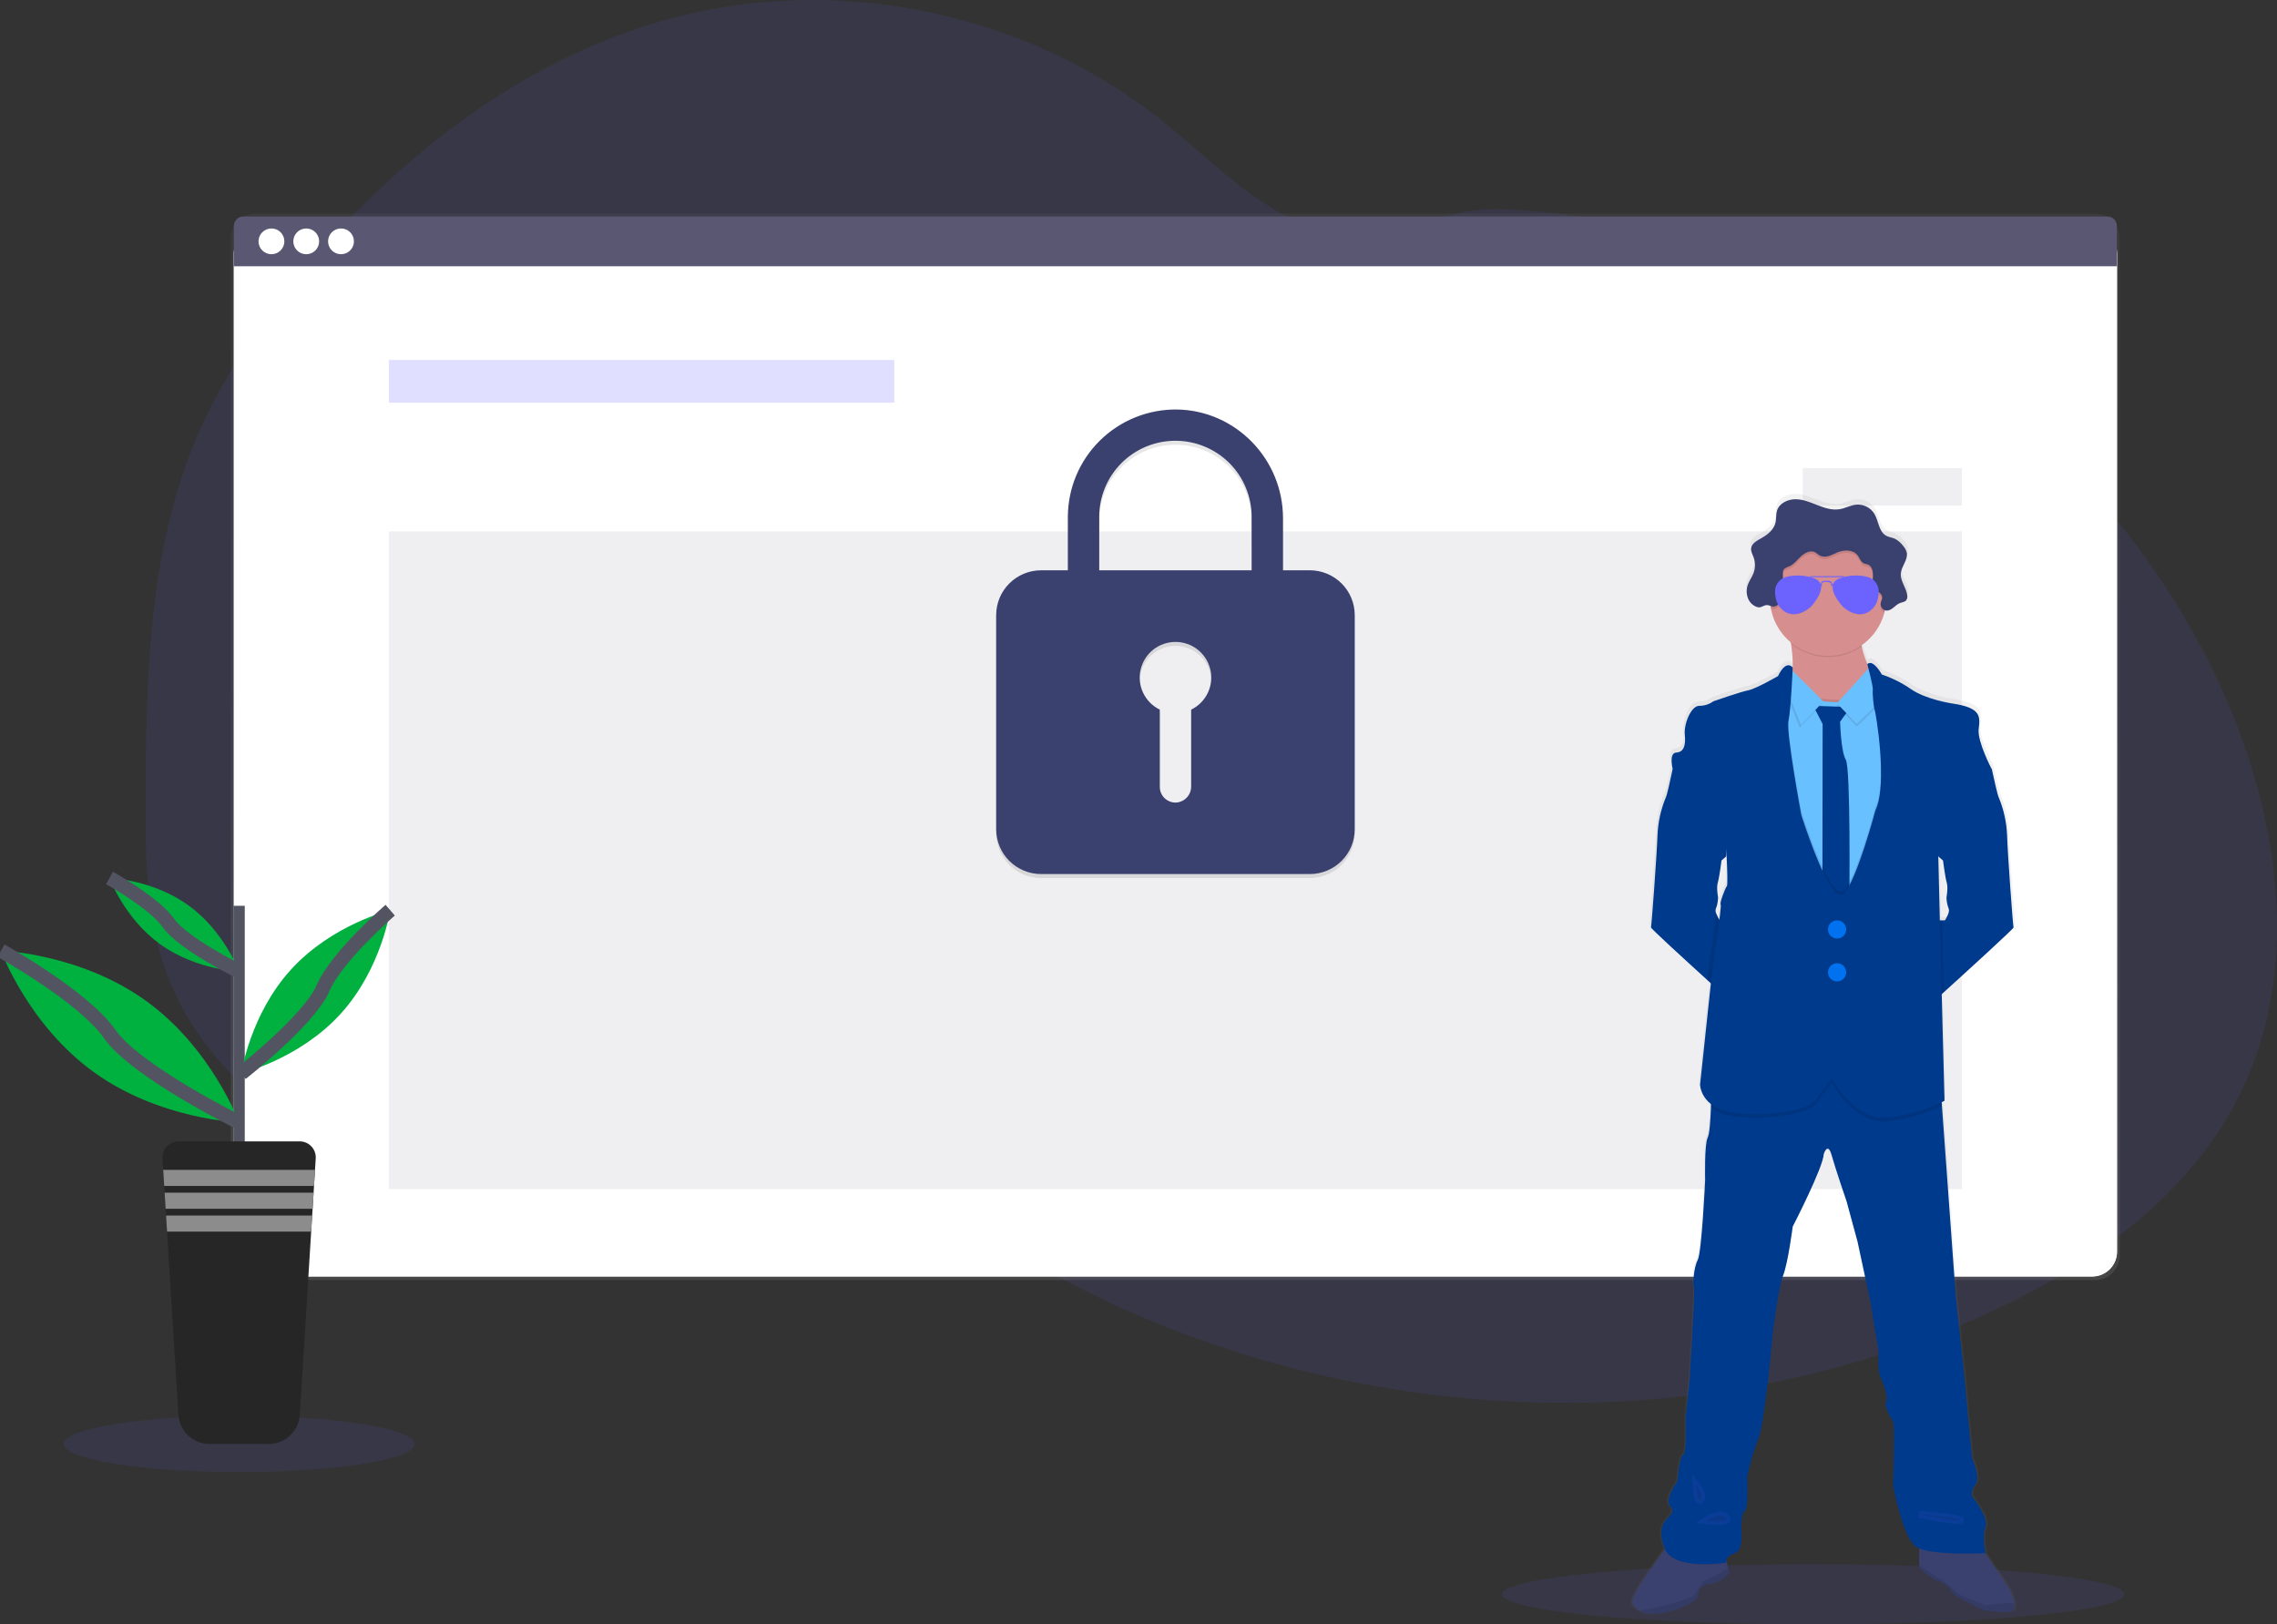 <svg width="321" height="229" viewBox="0 0 321 229" fill="none" xmlns="http://www.w3.org/2000/svg">
<rect x="0" y="0" width="321" height="229" fill="#333333" stroke="none"/>
<g clip-path="url(#clip0_31164_107182)">
<path opacity="0.1" d="M315.918 153.954C308.472 169.263 293.355 179.499 277.689 186.25C256.597 195.341 233.371 198.947 210.463 197.422C206.449 197.155 202.447 196.73 198.456 196.145C184.598 194.13 171.088 190.209 158.311 184.493C154.623 182.838 151.01 181.03 147.472 179.072C141.563 175.807 135.9 172.116 130.531 168.028C129.18 167 127.848 165.946 126.535 164.867C125.624 164.118 124.722 163.353 123.806 162.61C121.872 161.043 119.883 159.554 117.664 158.44C116.994 158.103 116.307 157.801 115.607 157.535C108.579 154.87 100.475 155.876 93.159 157.954C87.594 159.535 82.169 161.699 76.61 163.244C74.137 163.952 71.618 164.486 69.07 164.841C63.381 165.559 57.604 165.053 52.128 163.358L51.66 163.213C50.876 162.967 50.097 162.698 49.326 162.406L48.858 162.227C48.111 161.94 47.379 161.632 46.664 161.303L46.196 161.09C45.449 160.744 44.717 160.378 44.002 159.993C43.744 159.859 43.489 159.713 43.237 159.577C39.166 157.31 35.466 154.439 32.264 151.061C32.172 150.969 32.085 150.874 31.984 150.781C31.538 150.301 31.101 149.812 30.678 149.312C30.521 149.128 30.364 148.944 30.21 148.754C29.707 148.143 29.223 147.518 28.756 146.88C28.686 146.787 28.618 146.693 28.551 146.6C26.638 143.962 25.052 141.103 23.827 138.085C23.788 137.992 23.751 137.897 23.718 137.805C23.344 136.846 23.003 135.872 22.695 134.881C22.569 134.468 22.448 134.043 22.342 133.63C22.305 133.507 22.272 133.381 22.241 133.258C20.694 127.189 20.518 120.88 20.518 114.607C20.518 113.875 20.518 113.144 20.518 112.414C20.562 102.267 20.719 91.947 22.221 81.94C22.221 81.87 22.241 81.8 22.252 81.733C22.755 78.364 23.439 75.025 24.3 71.729C25.203 68.27 26.355 64.882 27.75 61.59C31.205 53.49 36.229 46.12 41.808 39.288C55.86 22.097 74.29 7.666 95.86 2.264C119.104 -3.554 144.936 2.021 163.685 16.899C169.401 21.435 174.538 26.806 180.957 30.284C186.562 33.311 193.121 34.565 199.123 32.183C204.083 30.214 207.311 29.236 212.882 29.535C224.414 30.185 235.783 32.559 246.608 36.576C247.045 36.735 247.482 36.9 247.916 37.065C276.136 47.826 300.394 69.207 313.003 96.681C313.338 97.407 313.662 98.139 313.976 98.877C321.494 116.38 324.212 136.895 315.918 153.954Z" fill="#6C63FF"/>
<path opacity="0.1" d="M33.71 207.519C47.371 207.519 58.447 205.745 58.447 203.558C58.447 201.371 47.371 199.598 33.71 199.598C20.048 199.598 8.973 201.371 8.973 203.558C8.973 205.745 20.048 207.519 33.71 207.519Z" fill="#6C63FF"/>
<path opacity="0.1" d="M255.624 228.995C279.848 228.995 299.485 227.094 299.485 224.749C299.485 222.405 279.848 220.504 255.624 220.504C231.4 220.504 211.763 222.405 211.763 224.749C211.763 227.094 231.4 228.995 255.624 228.995Z" fill="#6C63FF"/>
<path d="M295.336 30.098H36.044C34.111 30.098 32.544 31.66 32.544 33.586V176.964C32.544 178.891 34.111 180.453 36.044 180.453H295.336C297.269 180.453 298.836 178.891 298.836 176.964V33.586C298.836 31.66 297.269 30.098 295.336 30.098Z" fill="url(#paint0_linear_31164_107182)"/>
<path d="M294.942 32.207H36.466C34.533 32.207 32.966 33.769 32.966 35.696V176.459C32.966 178.386 34.533 179.948 36.466 179.948H294.942C296.875 179.948 298.442 178.386 298.442 176.459V35.696C298.442 33.769 296.875 32.207 294.942 32.207Z" fill="white"/>
<path d="M294.942 32.207H36.466C34.533 32.207 32.966 33.769 32.966 35.696V176.459C32.966 178.386 34.533 179.948 36.466 179.948H294.942C296.875 179.948 298.442 178.386 298.442 176.459V35.696C298.442 33.769 296.875 32.207 294.942 32.207Z" fill="white"/>
<path opacity="0.04" d="M294.942 32.207H36.466C34.533 32.207 32.966 33.769 32.966 35.696V176.459C32.966 178.386 34.533 179.948 36.466 179.948H294.942C296.875 179.948 298.442 178.386 298.442 176.459V35.696C298.442 33.769 296.875 32.207 294.942 32.207Z" fill="white"/>
<path d="M297.094 30.516H34.314C33.956 30.516 33.613 30.657 33.361 30.909C33.108 31.161 32.966 31.503 32.966 31.859V37.537H298.431V31.859C298.431 31.505 298.291 31.165 298.04 30.913C297.79 30.661 297.45 30.519 297.094 30.516Z" fill="#5A5773"/>
<path d="M38.267 35.838C39.273 35.838 40.088 35.025 40.088 34.023C40.088 33.02 39.273 32.207 38.267 32.207C37.261 32.207 36.445 33.02 36.445 34.023C36.445 35.025 37.261 35.838 38.267 35.838Z" fill="white"/>
<path d="M43.171 35.838C44.177 35.838 44.992 35.025 44.992 34.023C44.992 33.02 44.177 32.207 43.171 32.207C42.165 32.207 41.35 33.02 41.35 34.023C41.35 35.025 42.165 35.838 43.171 35.838Z" fill="white"/>
<path d="M48.073 35.838C49.079 35.838 49.895 35.025 49.895 34.023C49.895 33.02 49.079 32.207 48.073 32.207C47.067 32.207 46.252 33.02 46.252 34.023C46.252 35.025 47.067 35.838 48.073 35.838Z" fill="white"/>
<path opacity="0.2" d="M126.075 50.738H54.832V56.766H126.075V50.738Z" fill="#6C63FF"/>
<path opacity="0.1" d="M276.577 74.906H54.83V167.622H276.577V74.906Z" fill="#5A5773"/>
<path opacity="0.1" d="M184.667 80.954H180.87V73.603C180.87 65.308 174.234 58.412 165.912 58.286C163.905 58.265 161.914 58.64 160.054 59.389C158.193 60.139 156.499 61.248 155.071 62.653C153.642 64.058 152.506 65.731 151.729 67.575C150.952 69.419 150.549 71.398 150.543 73.399V80.954H146.754C145.08 80.959 143.476 81.624 142.292 82.804C141.108 83.984 140.441 85.583 140.436 87.252V117.478C140.441 119.147 141.108 120.746 142.292 121.926C143.476 123.106 145.08 123.771 146.754 123.776H184.667C186.341 123.771 187.945 123.106 189.128 121.925C190.311 120.745 190.978 119.146 190.983 117.478V87.252C190.978 85.584 190.311 83.985 189.128 82.805C187.945 81.624 186.341 80.959 184.667 80.954ZM167.924 100.603V111.428C167.928 112.001 167.713 112.555 167.323 112.976C166.932 113.397 166.396 113.654 165.823 113.696C165.523 113.71 165.224 113.663 164.943 113.559C164.662 113.454 164.406 113.294 164.189 113.088C163.972 112.881 163.799 112.633 163.681 112.359C163.563 112.084 163.502 111.788 163.502 111.49V100.597C162.477 100.099 161.652 99.269 161.161 98.243C160.67 97.217 160.542 96.055 160.799 94.948C161.055 93.84 161.681 92.852 162.573 92.144C163.466 91.436 164.573 91.051 165.713 91.051C166.854 91.051 167.961 91.436 168.853 92.144C169.746 92.852 170.371 93.84 170.628 94.948C170.884 96.055 170.757 97.217 170.266 98.243C169.775 99.269 168.949 100.099 167.924 100.597V100.603ZM176.454 80.954H154.964V73.399C154.964 70.56 156.096 67.837 158.11 65.829C160.124 63.821 162.856 62.693 165.705 62.693C168.553 62.693 171.285 63.821 173.3 65.829C175.314 67.837 176.445 70.56 176.445 73.399L176.454 80.954Z" fill="black"/>
<path d="M184.667 80.395H180.87V73.044C180.87 64.749 174.234 57.853 165.912 57.727C163.905 57.706 161.914 58.081 160.054 58.831C158.193 59.58 156.499 60.69 155.071 62.094C153.642 63.499 152.506 65.172 151.729 67.016C150.952 68.861 150.549 70.84 150.543 72.84V80.395H146.754C145.08 80.4 143.476 81.066 142.292 82.246C141.108 83.426 140.441 85.025 140.436 86.694V116.919C140.441 118.588 141.108 120.187 142.292 121.367C143.476 122.547 145.08 123.212 146.754 123.217H184.667C186.341 123.212 187.945 122.547 189.128 121.367C190.311 120.187 190.978 118.588 190.983 116.919V86.694C190.978 85.025 190.311 83.426 189.128 82.246C187.945 81.066 186.341 80.4 184.667 80.395ZM167.924 100.044V110.87C167.928 111.443 167.713 111.996 167.323 112.417C166.932 112.838 166.396 113.096 165.823 113.138C165.523 113.151 165.224 113.105 164.943 113C164.662 112.896 164.406 112.735 164.189 112.529C163.972 112.323 163.799 112.075 163.681 111.8C163.563 111.526 163.502 111.23 163.502 110.931V100.038C162.477 99.54 161.652 98.71 161.161 97.684C160.67 96.658 160.542 95.497 160.799 94.389C161.055 93.281 161.681 92.293 162.573 91.585C163.466 90.878 164.573 90.492 165.713 90.492C166.854 90.492 167.961 90.878 168.853 91.585C169.746 92.293 170.371 93.281 170.628 94.389C170.884 95.497 170.757 96.658 170.266 97.684C169.775 98.71 168.949 99.54 167.924 100.038V100.044ZM176.454 80.395H154.964V72.84C154.964 70.001 156.096 67.278 158.11 65.27C160.124 63.263 162.856 62.135 165.705 62.135C168.553 62.135 171.285 63.263 173.3 65.27C175.314 67.278 176.445 70.001 176.445 72.84L176.454 80.395Z" fill="#3A416F"/>
<path opacity="0.1" d="M276.578 65.984H254.133V71.266H276.578V65.984Z" fill="#5A5773"/>
<path d="M284.218 226.035C284.07 225.294 283.817 224.579 283.467 223.909L280.104 218.904H280.124C280.124 218.904 279.594 216.39 280.124 215.156C280.653 213.921 278.235 210.885 278.235 210.885C278.235 210.885 277.941 210.123 278.709 209.185C279.476 208.246 278.235 205.498 278.235 205.498C278.235 205.498 277.647 199.758 277.588 198.881C277.529 198.004 277.055 193.144 277.055 193.144L275.935 182.841L273.939 155.534L273.903 155.023C274.15 154.903 274.281 154.827 274.281 154.827L273.883 139.728L274.228 139.418C277.238 136.704 284.178 130.419 284.108 130.283C284.038 130.146 283.268 119.789 283.178 117.197C283.101 115.355 282.697 113.542 281.984 111.84C281.811 111.497 281.309 109.232 281.102 108.274C281.046 108.011 281.009 107.847 281.009 107.847C281.009 107.847 278.975 103.981 279.151 102.224C279.328 100.467 279.681 99.152 275.343 98.537C275.343 98.537 271.701 97.996 269.532 96.518C268.249 95.633 266.847 94.933 265.368 94.44C265.368 94.44 264.152 92.206 263.305 92.963C262.947 92.165 262.679 91.331 262.507 90.474L262.482 90.318C264.088 89.201 265.244 87.552 265.743 85.665C265.771 85.558 265.794 85.45 265.819 85.343C265.903 85.372 265.991 85.388 266.08 85.391C266.817 85.391 267.27 84.573 267.96 84.313C268.24 84.204 268.585 84.187 268.8 83.966C268.872 83.881 268.925 83.783 268.956 83.677C268.988 83.571 268.998 83.459 268.985 83.349C268.992 83.273 268.992 83.196 268.985 83.12C268.987 83.093 268.987 83.066 268.985 83.039V83.067C268.798 82.05 268.007 81.148 268.094 80.115C268.178 79.143 269.036 78.288 268.966 77.341C268.965 77.267 268.958 77.192 268.946 77.118V77.152C268.842 76.782 268.649 76.443 268.386 76.163C268.084 75.753 267.688 75.422 267.231 75.197C266.842 75.026 266.391 74.987 266.026 74.783C264.956 74.202 264.959 72.688 264.323 71.655C264.05 71.224 263.663 70.876 263.205 70.649C262.747 70.423 262.235 70.328 261.725 70.373C260.929 70.451 260.209 70.873 259.422 71.01C258.346 71.2 257.25 70.851 256.23 70.451C255.21 70.052 254.176 69.613 253.081 69.613C251.985 69.613 250.8 70.172 250.469 71.203C250.293 71.761 250.379 72.362 250.245 72.929C250.004 73.928 249.124 74.644 248.213 75.141C247.653 75.451 246.986 75.805 246.812 76.392C246.812 76.375 246.812 76.361 246.812 76.347C246.8 76.394 246.79 76.442 246.784 76.49C246.779 76.552 246.779 76.615 246.784 76.677C246.784 77.079 246.997 77.462 247.14 77.844C247.406 78.572 247.4 79.371 247.123 80.095C246.916 80.626 246.563 81.093 246.361 81.62C246.266 81.866 246.204 82.124 246.176 82.386V82.341C246.169 82.46 246.169 82.579 246.176 82.698C246.173 83.106 246.269 83.509 246.456 83.871C246.585 84.122 246.763 84.344 246.979 84.525C247.195 84.706 247.445 84.842 247.715 84.924C248.275 85.053 248.625 84.505 249.217 84.645C249.322 84.671 249.426 84.703 249.528 84.743C249.547 84.869 249.567 84.994 249.589 85.117C249.947 86.997 250.952 88.693 252.431 89.913C252.431 89.98 252.453 90.047 252.461 90.117C252.64 91.23 252.718 92.358 252.694 93.485C252.694 93.485 251.811 92.197 250.601 94.683C250.601 94.683 247.443 96.499 246.353 96.705C245.263 96.912 241.393 98.255 241.393 98.255C240.809 98.676 240.107 98.902 239.387 98.901C238.179 98.901 237.176 101.534 237.322 102.967C237.467 104.4 237.235 105.456 236.111 105.514C234.987 105.573 235.601 107.844 235.61 107.883L235.506 108.372C235.287 109.371 234.811 111.517 234.643 111.852C233.93 113.553 233.525 115.367 233.446 117.209C233.359 119.801 232.606 130.118 232.519 130.294C232.46 130.408 237.215 134.74 240.558 137.768L241.043 138.204L239.504 152.526C239.549 153.078 239.714 153.613 239.987 154.096C240.26 154.578 240.634 154.995 241.085 155.319C241.085 155.487 241.085 155.657 241.068 155.833C241.001 157.509 240.866 159.536 240.597 160.067C240.126 161.005 240.244 166.038 240.244 166.038C240.244 166.038 239.771 176.283 239.182 177.398C238.594 178.512 238.473 180.85 238.65 181.308C238.826 181.766 238.059 194.069 238.059 194.069L237.47 199.574C237.47 199.574 237.647 204.841 237.114 204.959C236.582 205.076 236.288 208.707 236.288 208.707C236.288 208.707 234.402 211.282 235.226 212.218C236.049 213.153 235.105 213.567 235.018 213.799C234.931 214.03 233.219 214.916 234.458 218.189C234.469 218.221 234.482 218.253 234.497 218.284C233.337 219.89 229.661 225.071 229.885 225.859C230.05 226.36 230.401 226.779 230.866 227.032C231.731 227.548 233.217 227.789 235.579 227.032C239.502 225.772 239.221 224.864 239.221 224.864C239.242 224.44 239.424 224.039 239.732 223.745C240.039 223.451 240.448 223.286 240.875 223.284C242.497 223.166 243.708 221.675 243.708 221.675L243.517 220.968L243.256 219.991C243.287 219.711 243.486 219.223 244.377 218.952C245.736 218.541 245.38 215.966 245.38 215.966C245.38 215.966 245.263 213.273 245.851 212.922C246.44 212.57 246.207 208.12 246.207 208.12C246.207 208.12 246.857 204.9 247.799 202.733C248.74 200.565 249.867 187.69 249.867 187.69C249.867 187.69 250.632 181.366 251.341 179.551C252.049 177.736 252.7 172.644 252.7 172.644C252.7 172.644 257.068 164.212 257.124 162.338C257.124 162.338 257.684 160.581 258.245 162.514C258.805 164.446 260.38 169.072 260.38 169.072L261.913 174.75L263.743 183.238L264.925 190.382C264.925 190.382 264.746 193.075 265.205 194.013C265.665 194.951 266.326 197.113 265.973 197.524C265.62 197.934 266.679 199.867 266.976 200.275C267.273 200.683 266.976 209.349 266.976 209.349C266.976 209.349 268.332 216.726 270.28 218.008C270.416 218.097 270.56 218.171 270.711 218.231C270.683 219.03 270.655 220.1 270.692 220.658C270.688 220.783 270.708 220.907 270.753 221.024C270.93 221.259 272.936 222.839 273.351 222.839C273.766 222.839 275.237 223.865 275.298 224.362C275.36 224.859 279.611 226.965 280.213 227.026C280.816 227.088 283.736 227.61 284.136 226.792C284.235 226.552 284.264 226.29 284.218 226.035ZM273.774 120.538L274.077 120.798C274.077 120.798 274.388 123.214 274.609 123.937C274.831 124.66 274.564 126.068 274.564 126.068C274.585 126.593 274.69 127.112 274.875 127.604C275.139 128.132 274.343 129.28 274.343 129.28H273.634L273.413 120.236L273.774 120.538ZM252.694 93.535V93.482C252.688 93.499 252.686 93.519 252.686 93.535H252.694ZM241.808 128.35C241.699 128.116 241.683 127.849 241.763 127.604C241.826 127.472 241.876 127.333 241.911 127.191C241.999 126.824 242.053 126.45 242.074 126.074C242.074 126.069 242.074 126.064 242.074 126.06C242.049 125.926 241.822 124.63 242.032 123.943C242.242 123.255 242.562 120.803 242.562 120.803L242.763 120.633L243.231 120.228C243.231 120.228 243.231 120.077 243.265 119.828C243.363 121.951 243.441 124.297 243.315 124.415C243.08 124.646 242.222 126.928 242.43 127.018C242.497 127.048 242.405 127.962 242.248 129.191C242.071 128.927 241.924 128.645 241.808 128.35Z" fill="url(#paint1_linear_31164_107182)"/>
<path d="M264.391 95.767V99.242L257.24 102.825C257.24 102.825 250.14 98.544 251.891 96.84C253.012 95.762 252.796 92.801 252.494 90.765C252.317 89.581 252.113 88.712 252.113 88.712C252.113 88.712 264.868 85.081 262.94 87.838C262.295 88.76 262.245 89.952 262.461 91.134C262.898 93.477 264.391 95.767 264.391 95.767Z" fill="#D78E8E"/>
<path d="M244.801 129.737L243.879 141.055C243.879 141.055 242.498 139.806 240.71 138.181C237.395 135.167 232.688 130.857 232.744 130.743C232.831 130.567 233.584 120.3 233.666 117.719C233.742 115.887 234.142 114.083 234.848 112.39C235.016 112.055 235.49 109.921 235.689 108.924C235.756 108.614 235.798 108.413 235.798 108.413L237.345 107.793C237.345 107.793 243.79 114.96 243.79 115.091C243.79 115.222 243.35 120.727 243.35 120.727L242.893 121.124L242.694 121.294C242.694 121.294 242.386 123.699 242.167 124.42C241.949 125.14 242.184 126.391 242.209 126.526C242.189 126.902 242.135 127.276 242.049 127.643C242.013 127.784 241.963 127.921 241.901 128.053C241.822 128.298 241.838 128.563 241.946 128.796C242.07 129.12 242.232 129.428 242.428 129.715L244.801 129.737Z" fill="#003A8C"/>
<path d="M283.862 130.746C283.929 130.883 277.055 137.137 274.077 139.837L272.726 141.058L271.812 129.741H274.18C274.18 129.741 274.97 128.604 274.707 128.079C274.523 127.589 274.42 127.074 274.402 126.551C274.402 126.551 274.662 125.155 274.444 124.431C274.225 123.708 273.917 121.306 273.917 121.306L273.617 121.049L273.261 120.739C273.261 120.739 272.821 115.234 272.821 115.103C272.821 114.971 279.266 107.805 279.266 107.805L280.802 108.416C280.802 108.416 280.835 108.581 280.891 108.844C281.099 109.796 281.595 112.05 281.766 112.394C282.471 114.087 282.871 115.891 282.948 117.723C283.021 120.303 283.772 130.57 283.862 130.746Z" fill="#003A8C"/>
<path d="M283.89 226.808C283.478 227.624 280.586 227.087 279.99 227.043C279.393 226.998 275.178 224.884 275.12 224.389C275.061 223.895 273.601 222.876 273.192 222.876C272.783 222.876 270.796 221.3 270.619 221.069C270.575 220.953 270.555 220.829 270.561 220.705C270.499 219.747 270.619 217.281 270.619 217.281L279.096 217.748L283.215 223.923C283.562 224.589 283.813 225.301 283.96 226.037C284.01 226.296 283.986 226.563 283.89 226.808Z" fill="#3A416F"/>
<path opacity="0.1" d="M283.889 226.814C283.477 227.629 280.586 227.093 279.989 227.048C279.392 227.004 275.177 224.889 275.119 224.395C275.06 223.901 273.6 222.881 273.191 222.881C272.782 222.881 270.795 221.306 270.618 221.074C270.574 220.958 270.554 220.835 270.56 220.711L273.306 222.443C273.306 222.443 275.06 223.56 275.528 224.222C275.996 224.884 279.683 226.261 279.989 226.289C280.216 226.311 282.637 225.847 283.959 226.043C284.009 226.301 283.985 226.568 283.889 226.814Z" fill="black"/>
<path d="M243.819 221.715C243.819 221.715 242.619 223.201 241.017 223.315C240.594 223.319 240.188 223.484 239.884 223.776C239.579 224.069 239.399 224.467 239.38 224.888C239.38 224.888 239.66 225.793 235.785 227.047C233.445 227.798 231.974 227.561 231.117 227.047C230.657 226.794 230.309 226.377 230.144 225.879C229.881 224.949 235.054 217.869 235.054 217.869L239.761 217.59L243.124 219.104L243.639 221.022L243.819 221.715Z" fill="#3A416F"/>
<path opacity="0.1" d="M243.82 221.712C243.82 221.712 242.621 223.198 241.018 223.312C240.595 223.315 240.189 223.48 239.885 223.773C239.58 224.065 239.4 224.463 239.382 224.884C239.382 224.884 239.662 225.789 235.786 227.043C233.447 227.795 231.976 227.557 231.118 227.043C233.323 226.814 238.196 225.426 238.684 224.946C239.27 224.362 240.001 222.759 240.497 222.731C240.841 222.709 242.593 221.659 243.644 221.008L243.82 221.712Z" fill="black"/>
<path d="M279.912 215.218C279.386 216.441 279.912 218.946 279.912 218.946C279.912 218.946 272.067 219.354 270.15 218.072C268.233 216.79 266.877 209.447 266.877 209.447C266.877 209.447 267.157 200.825 266.877 200.418C266.597 200.01 265.532 198.088 265.882 197.68C266.233 197.273 265.602 195.116 265.123 194.184C264.644 193.251 264.843 190.572 264.843 190.572L263.672 183.461L261.861 175.015L260.323 169.362C260.323 169.362 258.745 164.759 258.21 162.838C257.675 160.916 257.109 162.662 257.109 162.662C257.053 164.528 252.727 172.918 252.727 172.918C252.727 172.918 252.082 177.987 251.382 179.791C250.681 181.596 249.919 187.891 249.919 187.891C249.919 187.891 248.798 200.708 247.873 202.864C246.949 205.02 246.312 208.224 246.312 208.224C246.312 208.224 246.548 212.654 245.962 213.003C245.377 213.352 245.472 216.033 245.472 216.033C245.472 216.033 245.822 218.594 244.477 219.005C243.132 219.415 243.356 220.287 243.356 220.287C243.356 220.287 235.875 221.51 234.647 218.245C233.42 214.98 235.115 214.112 235.208 213.877C235.3 213.642 236.233 213.237 235.415 212.302C234.597 211.366 236.466 208.808 236.466 208.808C236.466 208.808 236.76 205.196 237.284 205.079C237.808 204.962 237.637 199.719 237.637 199.719L238.22 194.242C238.22 194.242 238.982 182.006 238.806 181.54C238.629 181.073 238.747 178.747 239.332 177.63C239.918 176.512 240.383 166.324 240.383 166.324C240.383 166.324 240.266 161.316 240.734 160.383C241.014 159.855 241.131 157.824 241.199 156.168C241.249 154.903 241.26 153.856 241.26 153.856L247.806 151.409L256.212 148.73L263.285 152.11L273.633 154.09L273.762 155.869L275.737 183.048L276.858 193.301C276.858 193.301 277.326 198.136 277.385 199.01C277.444 199.884 278.027 205.596 278.027 205.596C278.027 205.596 279.254 208.333 278.495 209.266C277.735 210.199 278.027 210.941 278.027 210.941C278.027 210.941 280.439 213.994 279.912 215.218Z" fill="#003A8C"/>
<path opacity="0.1" d="M262.946 87.834C262.302 88.755 262.252 89.948 262.467 91.129C260.995 92.165 259.222 92.689 257.421 92.622C255.62 92.555 253.891 91.9 252.5 90.758C252.324 89.574 252.119 88.705 252.119 88.705C252.119 88.705 264.874 85.08 262.946 87.834Z" fill="black"/>
<path d="M265.927 84.273C265.927 85.892 265.446 87.474 264.543 88.82C263.641 90.166 262.359 91.215 260.859 91.834C259.359 92.453 257.708 92.615 256.115 92.3C254.523 91.984 253.06 91.204 251.912 90.06C250.763 88.915 249.981 87.457 249.665 85.87C249.348 84.282 249.51 82.637 250.132 81.142C250.753 79.646 251.806 78.368 253.156 77.469C254.506 76.57 256.093 76.09 257.717 76.09C258.797 76.085 259.867 76.293 260.865 76.702C261.863 77.112 262.771 77.714 263.534 78.475C264.297 79.236 264.902 80.14 265.313 81.136C265.724 82.131 265.932 83.197 265.927 84.273Z" fill="#D78E8E"/>
<path opacity="0.1" d="M267.637 97.875L264.947 145.621L250.334 142.562L247.439 123.422L250.306 97.727L252.464 98.003L256.269 98.486L260.038 98.718L264.123 98.266L267.637 97.875Z" fill="black"/>
<path d="M267.637 98.223L264.947 145.97L250.334 142.911L247.439 123.771L250.306 98.078L252.464 98.352L256.269 98.835L260.038 99.067L264.123 98.614L267.637 98.223Z" fill="#69C0FF"/>
<path d="M255.625 99.504L260.887 99.68L259.408 101.744C259.408 101.744 259.512 105.914 260.215 107.109C260.918 108.305 260.711 126.772 260.711 126.772L259.31 129.422L256.914 126.451L256.945 102.068L255.625 99.504Z" fill="#003A8C"/>
<path opacity="0.1" d="M263.866 94.086L258.957 99.504L261.762 102.417L266.411 97.901L263.866 94.086Z" fill="black"/>
<path d="M263.866 93.734L258.957 99.153L261.762 102.066L266.411 97.55L263.866 93.734Z" fill="#69C0FF"/>
<path opacity="0.1" d="M256.883 99.241L251.912 94.289L251.444 96.881L253.725 102.562L256.883 99.241Z" fill="black"/>
<path d="M257.055 98.893L252.087 93.941L251.619 96.533L253.9 102.214L257.055 98.893Z" fill="#69C0FF"/>
<path opacity="0.1" d="M273.789 155.877C271.403 157.01 268.847 157.747 266.223 158.059C261.401 158.67 258.245 152.554 258.245 152.554L256.405 154.942C255.819 157.478 246.905 158.117 243.282 157.156C242.53 156.971 241.824 156.638 241.203 156.176C241.254 154.911 241.265 153.863 241.265 153.863L247.81 151.417L256.217 148.738L263.289 152.118L273.637 154.098L273.789 155.877Z" fill="black"/>
<path opacity="0.1" d="M267.637 98.226L264.95 145.97L250.334 142.911L247.434 123.774L250.297 98.078L252.455 98.357C252.4 99.293 252.294 100.226 252.138 101.15C251.788 102.784 253.951 114.378 253.951 114.378C253.951 114.378 258.062 127.379 259.911 125.505C261.761 123.631 264.395 113.736 264.395 113.736C266.18 110.066 264.426 99.771 264.294 99.564C264.202 99.26 264.146 98.946 264.126 98.628L267.637 98.226Z" fill="black"/>
<path opacity="0.1" d="M273.95 135.173L274.074 139.851L272.723 141.072L271.812 129.746H273.83L273.95 135.173Z" fill="black"/>
<path opacity="0.1" d="M242.212 126.539C242.192 126.915 242.138 127.289 242.053 127.656C242.053 127.553 242.053 127.494 242.03 127.486C241.946 127.464 242.047 127.036 242.212 126.539Z" fill="black"/>
<path opacity="0.1" d="M244.803 129.743L243.881 141.06C243.881 141.06 242.5 139.812 240.712 138.186L240.925 136.181C240.925 136.181 241.679 131.254 241.953 128.824C242.078 129.148 242.239 129.456 242.435 129.743H244.803Z" fill="black"/>
<path d="M252.731 94.114C252.731 94.114 251.856 92.832 250.657 95.306C250.657 95.306 247.53 97.114 246.454 97.317C245.378 97.521 241.55 98.862 241.55 98.862C240.972 99.278 240.277 99.502 239.564 99.501C238.364 99.501 237.37 102.124 237.515 103.551C237.661 104.979 237.429 106.029 236.319 106.087C235.209 106.146 235.82 108.445 235.82 108.445L243.215 116.893C243.215 116.893 243.683 124.672 243.45 124.907C243.218 125.141 242.369 127.42 242.573 127.498C242.778 127.577 241.452 136.179 241.452 136.179L239.67 152.873C239.67 152.873 239.67 155.666 243.296 156.629C246.922 157.593 255.841 156.956 256.415 154.42L258.256 152.029C258.256 152.029 261.412 158.149 266.234 157.537C271.056 156.925 274.128 155.177 274.128 155.177L273.601 135.171L273.25 120.751L280.78 108.42C280.78 108.42 278.762 104.574 278.939 102.834C279.115 101.094 279.463 99.775 275.167 99.164C275.167 99.164 271.544 98.624 269.409 97.153C268.14 96.274 266.753 95.579 265.29 95.086C265.29 95.086 264.085 92.851 263.247 93.617C263.247 93.617 264.088 96.776 264.018 97.248C263.948 97.72 264.149 99.853 264.281 100.074C264.413 100.295 266.167 110.576 264.382 114.246C264.382 114.246 261.762 124.141 259.899 126.015C258.035 127.889 253.938 114.888 253.938 114.888C253.938 114.888 251.775 103.292 252.125 101.66C252.476 100.029 252.731 94.114 252.731 94.114Z" fill="#003A8C"/>
<path d="M258.983 132.31C259.694 132.31 260.27 131.736 260.27 131.028C260.27 130.32 259.694 129.746 258.983 129.746C258.273 129.746 257.697 130.32 257.697 131.028C257.697 131.736 258.273 132.31 258.983 132.31Z" fill="#0072EF"/>
<path d="M258.984 138.349C259.695 138.349 260.271 137.775 260.271 137.067C260.271 136.359 259.695 135.785 258.984 135.785C258.274 135.785 257.698 136.359 257.698 137.067C257.698 137.775 258.274 138.349 258.984 138.349Z" fill="#0072EF"/>
<path opacity="0.1" d="M270.543 213.469C270.543 213.469 275.822 213.877 276.346 214.284C276.87 214.692 270.543 213.469 270.543 213.469Z" fill="black" stroke="#6C63FF" stroke-miterlimit="10"/>
<path opacity="0.1" d="M239.111 209.332C239.111 209.332 240.232 210.729 239.756 211.371C239.279 212.013 239.111 209.332 239.111 209.332Z" fill="black" stroke="#6C63FF" stroke-miterlimit="10"/>
<path opacity="0.1" d="M240.457 214.369C240.457 214.369 242.503 213.028 243.321 213.919C244.139 214.81 240.457 214.369 240.457 214.369Z" fill="black" stroke="#6C63FF" stroke-miterlimit="10"/>
<path opacity="0.1" d="M265.928 84.274C265.93 84.973 265.841 85.668 265.665 86.344C265.492 86.265 265.347 86.136 265.25 85.973C265.153 85.811 265.108 85.622 265.121 85.433C265.158 85.101 265.379 84.797 265.332 84.467C265.261 83.959 264.645 83.752 264.32 83.35C263.919 82.864 264.006 82.157 264.04 81.529C264.073 80.9 263.914 80.132 263.322 79.917C263.146 79.853 262.953 79.847 262.782 79.775C262.316 79.579 262.174 79.004 261.863 78.607C261.24 77.809 260.005 77.825 259.06 78.205C258.649 78.402 258.229 78.577 257.799 78.73C257.585 78.806 257.356 78.836 257.129 78.819C256.902 78.802 256.681 78.739 256.48 78.632C256.295 78.515 256.146 78.353 255.956 78.236C255.322 77.856 254.493 78.236 253.944 78.725C253.395 79.213 252.955 79.87 252.263 80.169C251.951 80.308 251.568 80.392 251.422 80.694C251.35 80.858 251.319 81.037 251.332 81.216C251.332 82.302 251.461 83.406 251.234 84.47C251.088 85.154 250.606 85.931 249.909 85.847C249.822 85.834 249.736 85.812 249.654 85.783C249.444 84.664 249.47 83.514 249.731 82.406C249.992 81.298 250.482 80.257 251.17 79.348C251.858 78.44 252.728 77.684 253.725 77.13C254.722 76.576 255.824 76.235 256.961 76.129C258.098 76.023 259.244 76.155 260.327 76.516C261.41 76.877 262.406 77.459 263.25 78.225C264.094 78.991 264.769 79.924 265.231 80.965C265.693 82.005 265.933 83.131 265.934 84.269L265.928 84.274Z" fill="black"/>
<path d="M249.285 85.319C249.495 85.366 249.694 85.475 249.91 85.503C250.608 85.587 251.09 84.81 251.236 84.126C251.462 83.062 251.345 81.959 251.336 80.872C251.321 80.694 251.351 80.514 251.423 80.35C251.583 80.048 251.967 79.964 252.264 79.825C252.942 79.523 253.385 78.881 253.945 78.381C254.506 77.881 255.321 77.512 255.954 77.892C256.142 78.004 256.293 78.171 256.478 78.289C256.681 78.394 256.902 78.456 257.129 78.473C257.357 78.49 257.585 78.46 257.801 78.386C258.235 78.258 258.641 78.032 259.059 77.861C259.995 77.481 261.233 77.468 261.861 78.261C262.172 78.66 262.315 79.233 262.78 79.428C262.951 79.501 263.144 79.509 263.321 79.573C263.912 79.794 264.064 80.557 264.038 81.185C264.013 81.813 263.929 82.52 264.318 83.006C264.644 83.403 265.26 83.609 265.33 84.123C265.375 84.453 265.156 84.76 265.12 85.09C265.112 85.212 265.128 85.335 265.167 85.451C265.207 85.567 265.27 85.675 265.351 85.767C265.433 85.859 265.532 85.933 265.643 85.987C265.754 86.04 265.874 86.072 265.997 86.078C266.725 86.078 267.177 85.266 267.858 85.006C268.138 84.897 268.477 84.88 268.698 84.659C268.78 84.553 268.839 84.431 268.869 84.3C268.899 84.169 268.9 84.034 268.872 83.903C268.735 82.833 267.874 81.903 267.967 80.83C268.054 79.802 269.009 78.906 268.807 77.895C268.705 77.522 268.512 77.18 268.247 76.898C267.947 76.492 267.555 76.162 267.104 75.934C266.714 75.767 266.263 75.728 265.907 75.524C264.848 74.945 264.851 73.437 264.226 72.409C263.958 71.985 263.578 71.642 263.127 71.418C262.676 71.194 262.172 71.099 261.671 71.141C260.883 71.22 260.169 71.636 259.39 71.775C258.322 71.965 257.24 71.616 256.229 71.217C255.217 70.817 254.195 70.379 253.11 70.379C252.026 70.379 250.852 70.938 250.521 71.96C250.347 72.518 250.434 73.116 250.3 73.677C250.064 74.674 249.179 75.384 248.288 75.878C247.674 76.219 246.937 76.61 246.864 77.305C246.817 77.747 247.06 78.143 247.215 78.571C247.477 79.294 247.471 80.086 247.198 80.805C246.993 81.333 246.651 81.797 246.444 82.322C246.297 82.678 246.227 83.062 246.24 83.447C246.252 83.832 246.347 84.21 246.517 84.556C246.647 84.808 246.828 85.031 247.049 85.212C247.269 85.392 247.524 85.525 247.797 85.603C248.349 85.735 248.697 85.19 249.285 85.319Z" fill="#3A416F"/>
<g opacity="0.1">
<path opacity="0.1" d="M251.235 83.517C251.09 84.201 250.605 84.978 249.907 84.894C249.691 84.866 249.495 84.757 249.282 84.71C248.697 84.581 248.349 85.129 247.797 84.989C247.523 84.91 247.268 84.777 247.047 84.597C246.827 84.417 246.645 84.194 246.514 83.942C246.367 83.657 246.279 83.347 246.253 83.028C246.198 83.523 246.288 84.023 246.514 84.467C246.645 84.719 246.827 84.942 247.047 85.122C247.268 85.302 247.523 85.436 247.797 85.514C248.358 85.642 248.697 85.095 249.282 85.235C249.487 85.306 249.696 85.366 249.907 85.416C250.605 85.503 251.09 84.726 251.235 84.042C251.35 83.438 251.395 82.822 251.37 82.207C251.367 82.647 251.322 83.086 251.235 83.517Z" fill="black"/>
<path opacity="0.1" d="M247.398 79.306C247.433 78.848 247.37 78.388 247.213 77.957C247.086 77.67 246.978 77.375 246.89 77.074C246.878 77.121 246.869 77.169 246.862 77.217C246.815 77.655 247.061 78.055 247.213 78.482C247.311 78.747 247.373 79.024 247.398 79.306Z" fill="black"/>
<path opacity="0.1" d="M268.806 77.836C268.674 78.629 268.029 79.375 267.965 80.21C267.949 80.353 267.949 80.497 267.965 80.64C268.105 79.665 268.971 78.802 268.806 77.836Z" fill="black"/>
<path opacity="0.1" d="M268.852 83.731C268.828 83.847 268.773 83.955 268.692 84.043C268.485 84.264 268.132 84.281 267.852 84.39C267.171 84.649 266.731 85.471 265.991 85.462C265.802 85.451 265.62 85.384 265.47 85.268C265.32 85.153 265.209 84.994 265.151 84.814C265.133 84.875 265.12 84.936 265.111 84.999C265.103 85.121 265.12 85.243 265.16 85.359C265.2 85.475 265.262 85.582 265.344 85.674C265.425 85.765 265.524 85.84 265.635 85.893C265.745 85.947 265.866 85.978 265.988 85.984C266.72 85.984 267.168 85.172 267.849 84.915C268.129 84.806 268.471 84.789 268.69 84.568C268.772 84.462 268.83 84.34 268.86 84.209C268.89 84.078 268.891 83.943 268.863 83.811C268.861 83.778 268.855 83.756 268.852 83.731Z" fill="black"/>
<path opacity="0.1" d="M265.338 83.498C265.268 82.99 264.652 82.783 264.326 82.381C264.127 82.117 264.019 81.795 264.018 81.465C263.996 81.984 264.004 82.515 264.326 82.906C264.649 83.297 265.139 83.465 265.296 83.867C265.336 83.748 265.35 83.623 265.338 83.498Z" fill="black"/>
<path opacity="0.1" d="M264.036 80.576C264.058 79.947 263.907 79.179 263.316 78.964C263.142 78.9 262.948 78.892 262.778 78.822C262.312 78.626 262.167 78.051 261.858 77.654C261.234 76.858 259.998 76.872 259.056 77.252C258.636 77.422 258.235 77.649 257.798 77.777C257.583 77.853 257.355 77.883 257.128 77.866C256.901 77.849 256.68 77.786 256.478 77.68C256.293 77.562 256.142 77.4 255.954 77.283C255.318 76.903 254.489 77.283 253.943 77.772C253.396 78.26 252.953 78.914 252.261 79.216C251.947 79.355 251.566 79.439 251.404 79.741C251.333 79.905 251.303 80.084 251.317 80.263C251.317 80.372 251.317 80.481 251.317 80.59C251.321 80.477 251.348 80.367 251.398 80.266C251.561 79.964 251.942 79.88 252.256 79.741C252.934 79.439 253.376 78.797 253.937 78.297C254.497 77.797 255.313 77.428 255.949 77.808C256.137 77.92 256.288 78.087 256.473 78.202C256.674 78.309 256.895 78.373 257.122 78.389C257.35 78.406 257.578 78.376 257.793 78.299C258.221 78.147 258.641 77.973 259.051 77.777C259.989 77.397 261.225 77.381 261.853 78.177C262.161 78.573 262.307 79.149 262.772 79.344C262.943 79.417 263.136 79.425 263.31 79.489C263.789 79.668 263.98 80.204 264.022 80.735L264.036 80.576Z" fill="black"/>
</g>
<g opacity="0.1">
<path opacity="0.1" d="M250.235 83.495C250.251 83.031 250.418 82.586 250.71 82.225C251.002 81.863 251.404 81.606 251.855 81.493C253.104 81.188 254.415 81.247 255.632 81.663C258.291 82.54 255.296 85.696 255.296 85.696C255.296 85.696 253.303 87.651 251.446 86.285C250.897 85.872 250.513 85.278 250.361 84.609C250.27 84.245 250.228 83.87 250.235 83.495Z" fill="black"/>
<path opacity="0.1" d="M264.854 83.495C264.838 83.031 264.671 82.585 264.378 82.223C264.085 81.862 263.683 81.606 263.231 81.492C261.983 81.188 260.673 81.247 259.457 81.662C256.798 82.54 259.793 85.696 259.793 85.696C259.793 85.696 261.783 87.651 263.643 86.285C264.192 85.871 264.576 85.278 264.728 84.609C264.819 84.245 264.861 83.87 264.854 83.495Z" fill="black"/>
<path opacity="0.1" d="M255.131 81.408V81.539H259.987V81.383L255.131 81.408Z" fill="black"/>
<path opacity="0.1" d="M256.681 82.804H256.835V82.36C256.835 82.36 257.329 81.978 258.147 82.36V82.757H258.427V82.497H258.29C258.29 82.497 258.346 81.958 257.432 82.045C257.432 82.045 256.698 81.975 256.715 82.438H256.547L256.681 82.804Z" fill="black"/>
</g>
<path d="M250.235 83.318C250.251 82.854 250.418 82.408 250.71 82.047C251.002 81.686 251.404 81.429 251.855 81.315C253.105 81.013 254.415 81.072 255.632 81.486C258.291 82.365 255.296 85.519 255.296 85.519C255.296 85.519 253.304 87.474 251.446 86.108C250.896 85.696 250.511 85.102 250.361 84.432C250.27 84.068 250.228 83.693 250.235 83.318Z" fill="#6C63FF"/>
<path d="M264.855 83.318C264.839 82.854 264.672 82.408 264.379 82.047C264.086 81.686 263.684 81.429 263.232 81.315C261.984 81.013 260.674 81.072 259.458 81.486C256.799 82.365 259.794 85.519 259.794 85.519C259.794 85.519 261.784 87.474 263.644 86.108C264.194 85.696 264.579 85.102 264.729 84.432C264.82 84.068 264.862 83.693 264.855 83.318Z" fill="#6C63FF"/>
<path d="M255.132 81.232V81.366H259.988V81.207L255.132 81.232Z" fill="#6C63FF"/>
<path d="M256.68 82.632H256.835V82.188C256.835 82.188 257.328 81.808 258.146 82.188V82.587H258.426V82.325H258.289C258.289 82.325 258.345 81.788 257.431 81.872C257.431 81.872 256.697 81.805 256.714 82.266H256.546L256.68 82.632Z" fill="#6C63FF"/>
<path d="M34.505 127.691H32.913V163.414H34.505V127.691Z" fill="#535461"/>
<path d="M44.509 163.309L44.408 164.918L44.268 167.188L44.209 168.135L44.069 170.409L44.008 171.355L43.867 173.626L42.262 199.453C42.193 200.564 41.702 201.608 40.888 202.371C40.075 203.134 38.999 203.558 37.882 203.559H29.538C28.421 203.558 27.346 203.134 26.532 202.371C25.719 201.608 25.229 200.564 25.161 199.453L23.547 173.626L23.407 171.355L23.348 170.409L23.21 168.129L23.152 167.183L23.011 164.912L22.911 163.303C22.891 162.994 22.936 162.685 23.041 162.394C23.147 162.103 23.311 161.837 23.524 161.611C23.736 161.386 23.993 161.207 24.278 161.084C24.563 160.961 24.87 160.898 25.18 160.898H42.242C42.553 160.898 42.861 160.961 43.146 161.084C43.431 161.207 43.688 161.388 43.9 161.614C44.113 161.839 44.276 162.107 44.381 162.398C44.486 162.69 44.529 163 44.509 163.309Z" fill="#262626"/>
<path d="M44.407 164.914L44.267 167.185H23.148L23.008 164.914H44.407Z" fill="#8C8C8C"/>
<path d="M44.209 168.133L44.069 170.406H23.35L23.207 168.133H44.209Z" fill="#8C8C8C"/>
<path d="M44.007 171.352L43.867 173.622H23.552L23.409 171.352H44.007Z" fill="#8C8C8C"/>
<path d="M20.578 141.086C29.848 147.769 33.709 158.226 33.709 158.226C33.709 158.226 22.537 157.844 13.254 151.16C3.97 144.476 0.123 134.02 0.123 134.02C0.123 134.02 11.306 134.402 20.578 141.086Z" fill="#00B140"/>
<path d="M0.139 134.02C0.139 134.02 11.734 140.443 15.452 145.75C19.171 151.057 33.711 158.229 33.711 158.229" stroke="#535461" stroke-width="2" stroke-miterlimit="10"/>
<path d="M26.561 127.627C31.605 131.258 33.709 136.956 33.709 136.956C33.709 136.956 27.628 136.749 22.582 133.11C17.535 129.471 15.437 123.781 15.437 123.781C15.437 123.781 21.517 123.974 26.561 127.627Z" fill="#00B140"/>
<path d="M15.437 123.766C15.437 123.766 21.747 127.257 23.77 130.148C25.793 133.038 33.709 136.94 33.709 136.94" stroke="#535461" stroke-width="2" stroke-miterlimit="10"/>
<path d="M41.043 136.657C35.245 143.005 34.02 151.301 34.02 151.301C34.02 151.301 42.191 149.304 47.986 142.955C53.781 136.607 55.008 128.309 55.008 128.309C55.008 128.309 46.837 130.306 41.043 136.657Z" fill="#00B140"/>
<path d="M55.008 128.309C55.008 128.309 47.459 134.816 45.54 139.302C43.62 143.787 34.02 151.312 34.02 151.312" stroke="#535461" stroke-width="2" stroke-miterlimit="10"/>
</g>
<defs>
<linearGradient id="paint0_linear_31164_107182" x1="165.688" y1="180.453" x2="165.688" y2="30.098" gradientUnits="userSpaceOnUse">
<stop stop-color="#808080" stop-opacity="0.25"/>
<stop offset="0.54" stop-color="#808080" stop-opacity="0.12"/>
<stop offset="1" stop-color="#808080" stop-opacity="0.1"/>
</linearGradient>
<linearGradient id="paint1_linear_31164_107182" x1="51568.1" y1="135022" x2="51568.1" y2="45748.6" gradientUnits="userSpaceOnUse">
<stop stop-color="#808080" stop-opacity="0.25"/>
<stop offset="0.54" stop-color="#808080" stop-opacity="0.12"/>
<stop offset="1" stop-color="#808080" stop-opacity="0.1"/>
</linearGradient>
<clipPath id="clip0_31164_107182">
<rect width="321" height="229" fill="white"/>
</clipPath>
</defs>
</svg>
